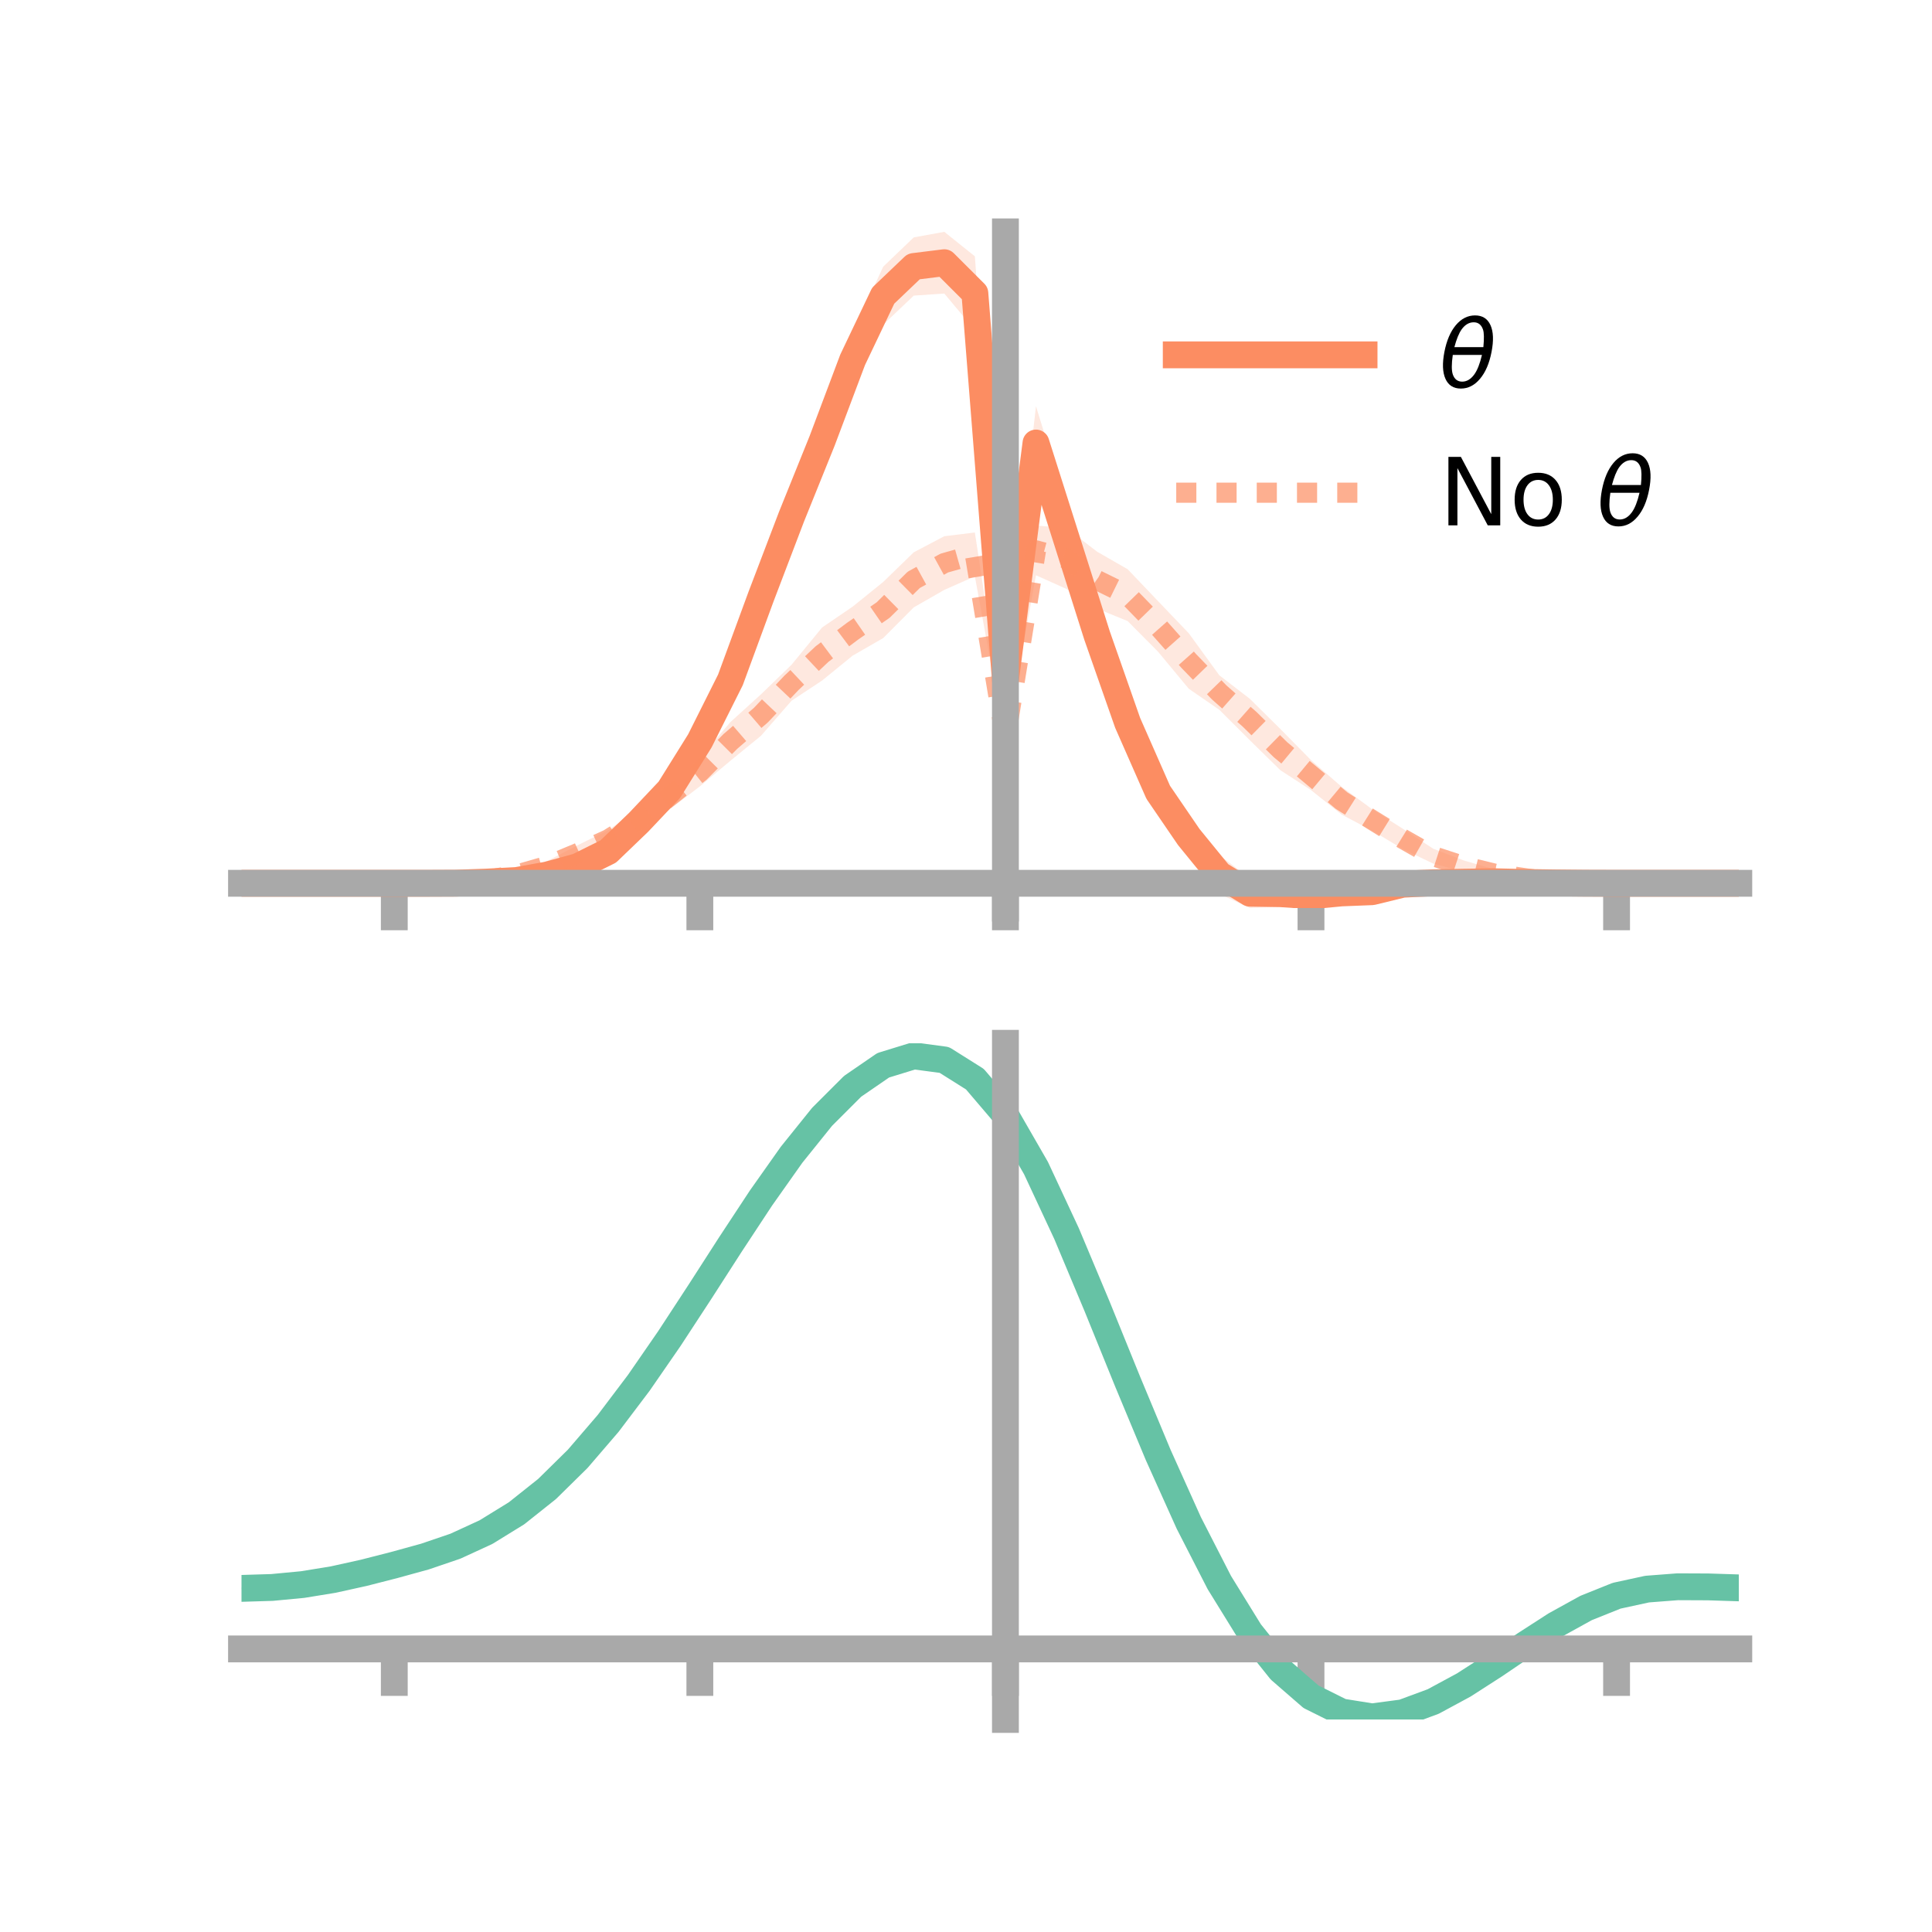 <?xml version="1.0" encoding="utf-8" standalone="no"?>
<!DOCTYPE svg PUBLIC "-//W3C//DTD SVG 1.1//EN"
  "http://www.w3.org/Graphics/SVG/1.1/DTD/svg11.dtd">
<!-- Created with matplotlib (https://matplotlib.org/) -->
<svg height="144pt" version="1.1" viewBox="0 0 144 144" width="144pt" xmlns="http://www.w3.org/2000/svg" xmlns:xlink="http://www.w3.org/1999/xlink">
 <defs>
  <style type="text/css">*{stroke-linecap:butt;stroke-linejoin:round;}</style>
 </defs>
 <g id="figure_1">
  <g id="patch_1">
   <path d="M 0 144 
L 144 144 
L 144 0 
L 0 0 
z
" style="fill:none;"/>
  </g>
  <g id="axes_1">
   <g id="patch_2">
    <path d="M 18 67.68 
L 129.6 67.68 
L 129.6 17.28 
L 18 17.28 
z
" style="fill:none;"/>
   </g>
   <g id="PolyCollection_1">
    <path clip-path="url(#pc5b3f7d6ae)" d="M 18 65.835 
L 18 65.835 
L 20.278 65.835 
L 22.555 65.835 
L 24.833 65.835 
L 27.11 65.835 
L 29.388 65.835 
L 31.665 65.81 
L 33.943 65.77 
L 36.22 65.643 
L 38.498 65.485 
L 40.776 65.034 
L 43.053 64.292 
L 45.331 63.06 
L 47.608 60.711 
L 49.886 58.129 
L 52.163 54.232 
L 54.441 49.529 
L 56.718 43.267 
L 58.996 36.797 
L 61.273 31.411 
L 63.551 24.82 
L 65.829 19.876 
L 68.106 17.694 
L 70.384 17.28 
L 72.661 19.105 
L 74.939 50.329 
L 77.216 30.277 
L 79.494 37.682 
L 81.771 45.353 
L 84.049 51.658 
L 86.327 57.458 
L 88.604 60.886 
L 90.882 63.737 
L 93.159 65.467 
L 95.437 65.64 
L 97.714 65.862 
L 99.992 65.888 
L 102.269 65.922 
L 104.547 65.457 
L 106.824 65.499 
L 109.102 65.569 
L 111.38 65.57 
L 113.657 65.656 
L 115.935 65.748 
L 118.212 65.802 
L 120.49 65.835 
L 122.767 65.835 
L 125.045 65.835 
L 127.322 65.835 
L 129.6 65.835 
L 129.6 65.835 
L 129.6 65.835 
L 127.322 65.835 
L 125.045 65.835 
L 122.767 65.835 
L 120.49 65.835 
L 118.212 65.854 
L 115.935 65.863 
L 113.657 65.888 
L 111.38 65.867 
L 109.102 65.936 
L 106.824 66.09 
L 104.547 66.356 
L 102.269 67.003 
L 99.992 67.219 
L 97.714 67.672 
L 95.437 67.579 
L 93.159 67.68 
L 90.882 66.621 
L 88.604 63.886 
L 86.327 60.65 
L 84.049 56.1 
L 81.771 49.405 
L 79.494 42.706 
L 77.216 35.763 
L 74.939 51.078 
L 72.661 24.604 
L 70.384 21.88 
L 68.106 22.033 
L 65.829 24.199 
L 63.551 28.813 
L 61.273 34.323 
L 58.996 40.219 
L 56.718 45.696 
L 54.441 51.82 
L 52.163 56.211 
L 49.886 59.612 
L 47.608 61.85 
L 45.331 63.878 
L 43.053 64.903 
L 40.776 65.411 
L 38.498 65.773 
L 36.22 65.854 
L 33.943 65.88 
L 31.665 65.859 
L 29.388 65.835 
L 27.11 65.835 
L 24.833 65.835 
L 22.555 65.835 
L 20.278 65.835 
L 18 65.835 
z
" style="fill:#fc8d62;fill-opacity:0.2;"/>
   </g>
   <g id="PolyCollection_2">
    <path clip-path="url(#pc5b3f7d6ae)" d="M 18 65.835 
L 18 65.835 
L 20.278 65.835 
L 22.555 65.835 
L 24.833 65.835 
L 27.11 65.835 
L 29.388 65.835 
L 31.665 65.767 
L 33.943 65.566 
L 36.22 65.416 
L 38.498 64.89 
L 40.776 64.18 
L 43.053 62.999 
L 45.331 61.87 
L 47.608 60.304 
L 49.886 58.396 
L 52.163 56.499 
L 54.441 53.819 
L 56.718 51.751 
L 58.996 49.548 
L 61.273 46.77 
L 63.551 45.217 
L 65.829 43.376 
L 68.106 41.165 
L 70.384 39.967 
L 72.661 39.689 
L 74.939 54.661 
L 77.216 39.169 
L 79.494 39.367 
L 81.771 41.119 
L 84.049 42.427 
L 86.327 44.818 
L 88.604 47.199 
L 90.882 50.333 
L 93.159 52.088 
L 95.437 54.341 
L 97.714 56.653 
L 99.992 58.639 
L 102.269 60.314 
L 104.547 61.763 
L 106.824 63.259 
L 109.102 64.133 
L 111.38 64.795 
L 113.657 65.21 
L 115.935 65.646 
L 118.212 65.791 
L 120.49 65.835 
L 122.767 65.835 
L 125.045 65.835 
L 127.322 65.835 
L 129.6 65.835 
L 129.6 65.835 
L 129.6 65.835 
L 127.322 65.835 
L 125.045 65.835 
L 122.767 65.835 
L 120.49 65.835 
L 118.212 65.871 
L 115.935 65.893 
L 113.657 65.701 
L 111.38 65.431 
L 109.102 64.981 
L 106.824 64.369 
L 104.547 63.276 
L 102.269 61.911 
L 99.992 60.71 
L 97.714 58.888 
L 95.437 57.412 
L 93.159 55.176 
L 90.882 52.904 
L 88.604 51.335 
L 86.327 48.588 
L 84.049 46.292 
L 81.771 45.363 
L 79.494 43.899 
L 77.216 42.876 
L 74.939 55.386 
L 72.661 42.958 
L 70.384 43.967 
L 68.106 45.27 
L 65.829 47.558 
L 63.551 48.867 
L 61.273 50.724 
L 58.996 52.229 
L 56.718 54.842 
L 54.441 56.702 
L 52.163 58.613 
L 49.886 60.345 
L 47.608 61.964 
L 45.331 63.252 
L 43.053 64.183 
L 40.776 64.896 
L 38.498 65.501 
L 36.22 65.816 
L 33.943 65.826 
L 31.665 65.863 
L 29.388 65.835 
L 27.11 65.835 
L 24.833 65.835 
L 22.555 65.835 
L 20.278 65.835 
L 18 65.835 
z
" style="fill:#fc8d62;fill-opacity:0.2;"/>
   </g>
   <g id="matplotlib.axis_1">
    <g id="xtick_1">
     <g id="line2d_1">
      <defs>
       <path d="M 0 0 
L 0 3.5 
" id="m90537bc6df" style="stroke:#a9a9a9;stroke-width:2;"/>
      </defs>
      <g>
       <use style="fill:#a9a9a9;stroke:#a9a9a9;stroke-width:2;" x="29.388" xlink:href="#m90537bc6df" y="65.835"/>
      </g>
     </g>
    </g>
    <g id="xtick_2">
     <g id="line2d_2">
      <g>
       <use style="fill:#a9a9a9;stroke:#a9a9a9;stroke-width:2;" x="52.163" xlink:href="#m90537bc6df" y="65.835"/>
      </g>
     </g>
    </g>
    <g id="xtick_3">
     <g id="line2d_3">
      <g>
       <use style="fill:#a9a9a9;stroke:#a9a9a9;stroke-width:2;" x="74.939" xlink:href="#m90537bc6df" y="65.835"/>
      </g>
     </g>
    </g>
    <g id="xtick_4">
     <g id="line2d_4">
      <g>
       <use style="fill:#a9a9a9;stroke:#a9a9a9;stroke-width:2;" x="97.714" xlink:href="#m90537bc6df" y="65.835"/>
      </g>
     </g>
    </g>
    <g id="xtick_5">
     <g id="line2d_5">
      <g>
       <use style="fill:#a9a9a9;stroke:#a9a9a9;stroke-width:2;" x="120.49" xlink:href="#m90537bc6df" y="65.835"/>
      </g>
     </g>
    </g>
   </g>
   <g id="matplotlib.axis_2"/>
   <g id="line2d_6">
    <path clip-path="url(#pc5b3f7d6ae)" d="M 18 65.835 
L 20.278 65.835 
L 22.555 65.835 
L 24.833 65.835 
L 27.11 65.835 
L 29.388 65.835 
L 31.665 65.835 
L 33.943 65.825 
L 36.22 65.748 
L 38.498 65.629 
L 40.776 65.222 
L 43.053 64.597 
L 45.331 63.469 
L 47.608 61.281 
L 49.886 58.871 
L 52.163 55.221 
L 54.441 50.675 
L 56.718 44.481 
L 58.996 38.508 
L 61.273 32.867 
L 63.551 26.817 
L 65.829 22.037 
L 68.106 19.863 
L 70.384 19.58 
L 72.661 21.854 
L 74.939 50.703 
L 77.216 33.02 
L 79.494 40.194 
L 81.771 47.379 
L 84.049 53.879 
L 86.327 59.054 
L 88.604 62.386 
L 90.882 65.179 
L 93.159 66.573 
L 95.437 66.61 
L 97.714 66.767 
L 99.992 66.553 
L 102.269 66.463 
L 104.547 65.907 
L 106.824 65.795 
L 109.102 65.752 
L 111.38 65.719 
L 113.657 65.772 
L 115.935 65.806 
L 118.212 65.828 
L 120.49 65.835 
L 122.767 65.835 
L 125.045 65.835 
L 127.322 65.835 
L 129.6 65.835 
" style="fill:none;stroke:#fc8d62;stroke-linecap:square;stroke-width:2;"/>
   </g>
   <g id="line2d_7">
    <path clip-path="url(#pc5b3f7d6ae)" d="M 18 65.835 
L 20.278 65.835 
L 22.555 65.835 
L 24.833 65.835 
L 27.11 65.835 
L 29.388 65.835 
L 31.665 65.815 
L 33.943 65.696 
L 36.22 65.616 
L 38.498 65.196 
L 40.776 64.538 
L 43.053 63.591 
L 45.331 62.561 
L 47.608 61.134 
L 49.886 59.37 
L 52.163 57.556 
L 54.441 55.26 
L 56.718 53.296 
L 58.996 50.889 
L 61.273 48.747 
L 63.551 47.042 
L 65.829 45.467 
L 68.106 43.218 
L 70.384 41.967 
L 72.661 41.323 
L 74.939 55.024 
L 77.216 41.022 
L 79.494 41.633 
L 81.771 43.241 
L 84.049 44.359 
L 86.327 46.703 
L 88.604 49.267 
L 90.882 51.619 
L 93.159 53.632 
L 95.437 55.876 
L 97.714 57.771 
L 99.992 59.675 
L 102.269 61.112 
L 104.547 62.52 
L 106.824 63.814 
L 109.102 64.557 
L 111.38 65.113 
L 113.657 65.456 
L 115.935 65.769 
L 118.212 65.831 
L 120.49 65.835 
L 122.767 65.835 
L 125.045 65.835 
L 127.322 65.835 
L 129.6 65.835 
" style="fill:none;stroke:#fc8d62;stroke-dasharray:1.5,1.5;stroke-dashoffset:0;stroke-opacity:0.7;stroke-width:1.5;"/>
   </g>
   <g id="patch_3">
    <path d="M 74.939 67.68 
L 74.939 17.28 
" style="fill:none;stroke:#a9a9a9;stroke-linecap:square;stroke-linejoin:miter;stroke-width:2;"/>
   </g>
   <g id="patch_4">
    <path d="M 129.6 67.68 
L 129.6 17.28 
" style="fill:none;"/>
   </g>
   <g id="patch_5">
    <path d="M 18 65.835 
L 129.6 65.835 
" style="fill:none;stroke:#a9a9a9;stroke-linecap:square;stroke-linejoin:miter;stroke-width:2;"/>
   </g>
   <g id="patch_6">
    <path d="M 18 17.28 
L 129.6 17.28 
" style="fill:none;"/>
   </g>
   <g id="legend_1">
    <g id="line2d_8">
     <path d="M 87.67 26.449 
L 101.67 26.449 
" style="fill:none;stroke:#fc8d62;stroke-linecap:square;stroke-width:2;"/>
    </g>
    <g id="line2d_9"/>
    <g id="text_1">
     <!-- $\theta$ -->
     <g transform="translate(107.27 28.899)scale(0.07 -0.07)">
      <defs>
       <path d="M 45.516 34.672 
L 14.453 34.672 
Q 12.359 20.062 14.5 13.875 
Q 17.188 6.25 24.469 6.25 
Q 31.781 6.25 37.359 13.922 
Q 42.234 20.656 45.516 34.672 
z
M 47.016 42.969 
Q 48.344 56.844 46.625 61.719 
Q 43.953 69.438 36.766 69.438 
Q 29.297 69.438 23.828 61.812 
Q 19.531 55.672 16.156 42.969 
z
M 38.188 76.766 
Q 49.906 76.766 54.594 66.406 
Q 59.281 56.109 55.719 37.844 
Q 52.203 19.625 43.453 9.281 
Q 34.766 -1.125 23.047 -1.125 
Q 11.281 -1.125 6.641 9.281 
Q 2 19.625 5.516 37.844 
Q 9.078 56.109 17.719 66.406 
Q 26.422 76.766 38.188 76.766 
z
" id="DejaVuSans-Oblique-952"/>
      </defs>
      <use transform="translate(0 0.234)" xlink:href="#DejaVuSans-Oblique-952"/>
     </g>
    </g>
    <g id="line2d_10">
     <path d="M 87.67 36.724 
L 101.67 36.724 
" style="fill:none;stroke:#fc8d62;stroke-dasharray:1.5,1.5;stroke-dashoffset:0;stroke-opacity:0.7;stroke-width:1.5;"/>
    </g>
    <g id="line2d_11"/>
    <g id="text_2">
     <!-- No $\theta$ -->
     <g transform="translate(107.27 39.174)scale(0.07 -0.07)">
      <defs>
       <path d="M 9.812 72.906 
L 23.094 72.906 
L 55.422 11.922 
L 55.422 72.906 
L 64.984 72.906 
L 64.984 0 
L 51.703 0 
L 19.391 60.984 
L 19.391 0 
L 9.812 0 
z
" id="DejaVuSans-78"/>
       <path d="M 30.609 48.391 
Q 23.391 48.391 19.188 42.75 
Q 14.984 37.109 14.984 27.297 
Q 14.984 17.484 19.156 11.844 
Q 23.344 6.203 30.609 6.203 
Q 37.797 6.203 41.984 11.859 
Q 46.188 17.531 46.188 27.297 
Q 46.188 37.016 41.984 42.703 
Q 37.797 48.391 30.609 48.391 
z
M 30.609 56 
Q 42.328 56 49.016 48.375 
Q 55.719 40.766 55.719 27.297 
Q 55.719 13.875 49.016 6.219 
Q 42.328 -1.422 30.609 -1.422 
Q 18.844 -1.422 12.172 6.219 
Q 5.516 13.875 5.516 27.297 
Q 5.516 40.766 12.172 48.375 
Q 18.844 56 30.609 56 
z
" id="DejaVuSans-111"/>
       <path id="DejaVuSans-32"/>
      </defs>
      <use transform="translate(0 0.234)" xlink:href="#DejaVuSans-78"/>
      <use transform="translate(74.805 0.234)" xlink:href="#DejaVuSans-111"/>
      <use transform="translate(135.986 0.234)" xlink:href="#DejaVuSans-32"/>
      <use transform="translate(167.773 0.234)" xlink:href="#DejaVuSans-Oblique-952"/>
     </g>
    </g>
   </g>
  </g>
  <g id="axes_2">
   <g id="patch_7">
    <path d="M 18 128.16 
L 129.6 128.16 
L 129.6 77.76 
L 18 77.76 
z
" style="fill:none;"/>
   </g>
   <g id="PolyCollection_3">
    <path clip-path="url(#p2ffce1a587)" d="M 18 118.462 
L 18 118.316 
L 20.278 118.247 
L 22.555 118.023 
L 24.833 117.638 
L 27.11 117.118 
L 29.388 116.517 
L 31.665 115.873 
L 33.943 115.079 
L 36.22 114.013 
L 38.498 112.586 
L 40.776 110.742 
L 43.053 108.46 
L 45.331 105.757 
L 47.608 102.68 
L 49.886 99.309 
L 52.163 95.749 
L 54.441 92.128 
L 56.718 88.59 
L 58.996 85.293 
L 61.273 82.399 
L 63.551 80.073 
L 65.829 78.476 
L 68.106 77.76 
L 70.384 78.067 
L 72.661 79.525 
L 74.939 82.24 
L 77.216 86.252 
L 79.494 91.21 
L 81.771 96.721 
L 84.049 102.416 
L 86.327 107.97 
L 88.604 113.112 
L 90.882 117.629 
L 93.159 121.373 
L 95.437 124.258 
L 97.714 126.258 
L 99.992 127.404 
L 102.269 127.772 
L 104.547 127.473 
L 106.824 126.642 
L 109.102 125.426 
L 111.38 123.979 
L 113.657 122.455 
L 115.935 120.999 
L 118.212 119.75 
L 120.49 118.839 
L 122.767 118.345 
L 125.045 118.175 
L 127.322 118.192 
L 129.6 118.273 
L 129.6 118.43 
L 129.6 118.43 
L 127.322 118.365 
L 125.045 118.362 
L 122.767 118.541 
L 120.49 119.038 
L 118.212 119.955 
L 115.935 121.221 
L 113.657 122.706 
L 111.38 124.268 
L 109.102 125.752 
L 106.824 126.998 
L 104.547 127.85 
L 102.269 128.16 
L 99.992 127.801 
L 97.714 126.674 
L 95.437 124.717 
L 93.159 121.909 
L 90.882 118.278 
L 88.604 113.903 
L 86.327 108.924 
L 84.049 103.543 
L 81.771 98.022 
L 79.494 92.675 
L 77.216 87.865 
L 74.939 83.973 
L 72.661 81.344 
L 70.384 79.935 
L 68.106 79.637 
L 65.829 80.324 
L 63.551 81.856 
L 61.273 84.084 
L 58.996 86.852 
L 56.718 90.004 
L 54.441 93.383 
L 52.163 96.842 
L 49.886 100.244 
L 47.608 103.47 
L 45.331 106.42 
L 43.053 109.018 
L 40.776 111.218 
L 38.498 113 
L 36.22 114.38 
L 33.943 115.408 
L 31.665 116.167 
L 29.388 116.777 
L 27.11 117.341 
L 24.833 117.827 
L 22.555 118.184 
L 20.278 118.393 
L 18 118.462 
z
" style="fill:#66c2a5;fill-opacity:0.2;"/>
   </g>
   <g id="matplotlib.axis_3">
    <g id="xtick_6">
     <g id="line2d_12">
      <g>
       <use style="fill:#a9a9a9;stroke:#a9a9a9;stroke-width:2;" x="29.388" xlink:href="#m90537bc6df" y="122.901"/>
      </g>
     </g>
    </g>
    <g id="xtick_7">
     <g id="line2d_13">
      <g>
       <use style="fill:#a9a9a9;stroke:#a9a9a9;stroke-width:2;" x="52.163" xlink:href="#m90537bc6df" y="122.901"/>
      </g>
     </g>
    </g>
    <g id="xtick_8">
     <g id="line2d_14">
      <g>
       <use style="fill:#a9a9a9;stroke:#a9a9a9;stroke-width:2;" x="74.939" xlink:href="#m90537bc6df" y="122.901"/>
      </g>
     </g>
    </g>
    <g id="xtick_9">
     <g id="line2d_15">
      <g>
       <use style="fill:#a9a9a9;stroke:#a9a9a9;stroke-width:2;" x="97.714" xlink:href="#m90537bc6df" y="122.901"/>
      </g>
     </g>
    </g>
    <g id="xtick_10">
     <g id="line2d_16">
      <g>
       <use style="fill:#a9a9a9;stroke:#a9a9a9;stroke-width:2;" x="120.49" xlink:href="#m90537bc6df" y="122.901"/>
      </g>
     </g>
    </g>
   </g>
   <g id="matplotlib.axis_4"/>
   <g id="line2d_17">
    <path clip-path="url(#p2ffce1a587)" d="M 18 118.389 
L 20.278 118.32 
L 22.555 118.104 
L 24.833 117.733 
L 27.11 117.23 
L 29.388 116.647 
L 31.665 116.02 
L 33.943 115.244 
L 36.22 114.197 
L 38.498 112.793 
L 40.776 110.98 
L 43.053 108.739 
L 45.331 106.088 
L 47.608 103.075 
L 49.886 99.777 
L 52.163 96.295 
L 54.441 92.755 
L 56.718 89.297 
L 58.996 86.073 
L 61.273 83.242 
L 63.551 80.965 
L 65.829 79.4 
L 68.106 78.699 
L 70.384 79.001 
L 72.661 80.434 
L 74.939 83.106 
L 77.216 87.059 
L 79.494 91.943 
L 81.771 97.371 
L 84.049 102.98 
L 86.327 108.447 
L 88.604 113.507 
L 90.882 117.954 
L 93.159 121.641 
L 95.437 124.488 
L 97.714 126.466 
L 99.992 127.602 
L 102.269 127.966 
L 104.547 127.662 
L 106.824 126.82 
L 109.102 125.589 
L 111.38 124.124 
L 113.657 122.58 
L 115.935 121.11 
L 118.212 119.853 
L 120.49 118.938 
L 122.767 118.443 
L 125.045 118.268 
L 127.322 118.278 
L 129.6 118.351 
" style="fill:none;stroke:#66c2a5;stroke-linecap:square;stroke-width:2;"/>
   </g>
   <g id="patch_8">
    <path d="M 74.939 128.16 
L 74.939 77.76 
" style="fill:none;stroke:#a9a9a9;stroke-linecap:square;stroke-linejoin:miter;stroke-width:2;"/>
   </g>
   <g id="patch_9">
    <path d="M 129.6 128.16 
L 129.6 77.76 
" style="fill:none;"/>
   </g>
   <g id="patch_10">
    <path d="M 18 122.901 
L 129.6 122.901 
" style="fill:none;stroke:#a9a9a9;stroke-linecap:square;stroke-linejoin:miter;stroke-width:2;"/>
   </g>
   <g id="patch_11">
    <path d="M 18 77.76 
L 129.6 77.76 
" style="fill:none;"/>
   </g>
  </g>
 </g>
 <defs>
  <clipPath id="pc5b3f7d6ae">
   <rect height="50.4" width="111.6" x="18" y="17.28"/>
  </clipPath>
  <clipPath id="p2ffce1a587">
   <rect height="50.4" width="111.6" x="18" y="77.76"/>
  </clipPath>
 </defs>
</svg>
